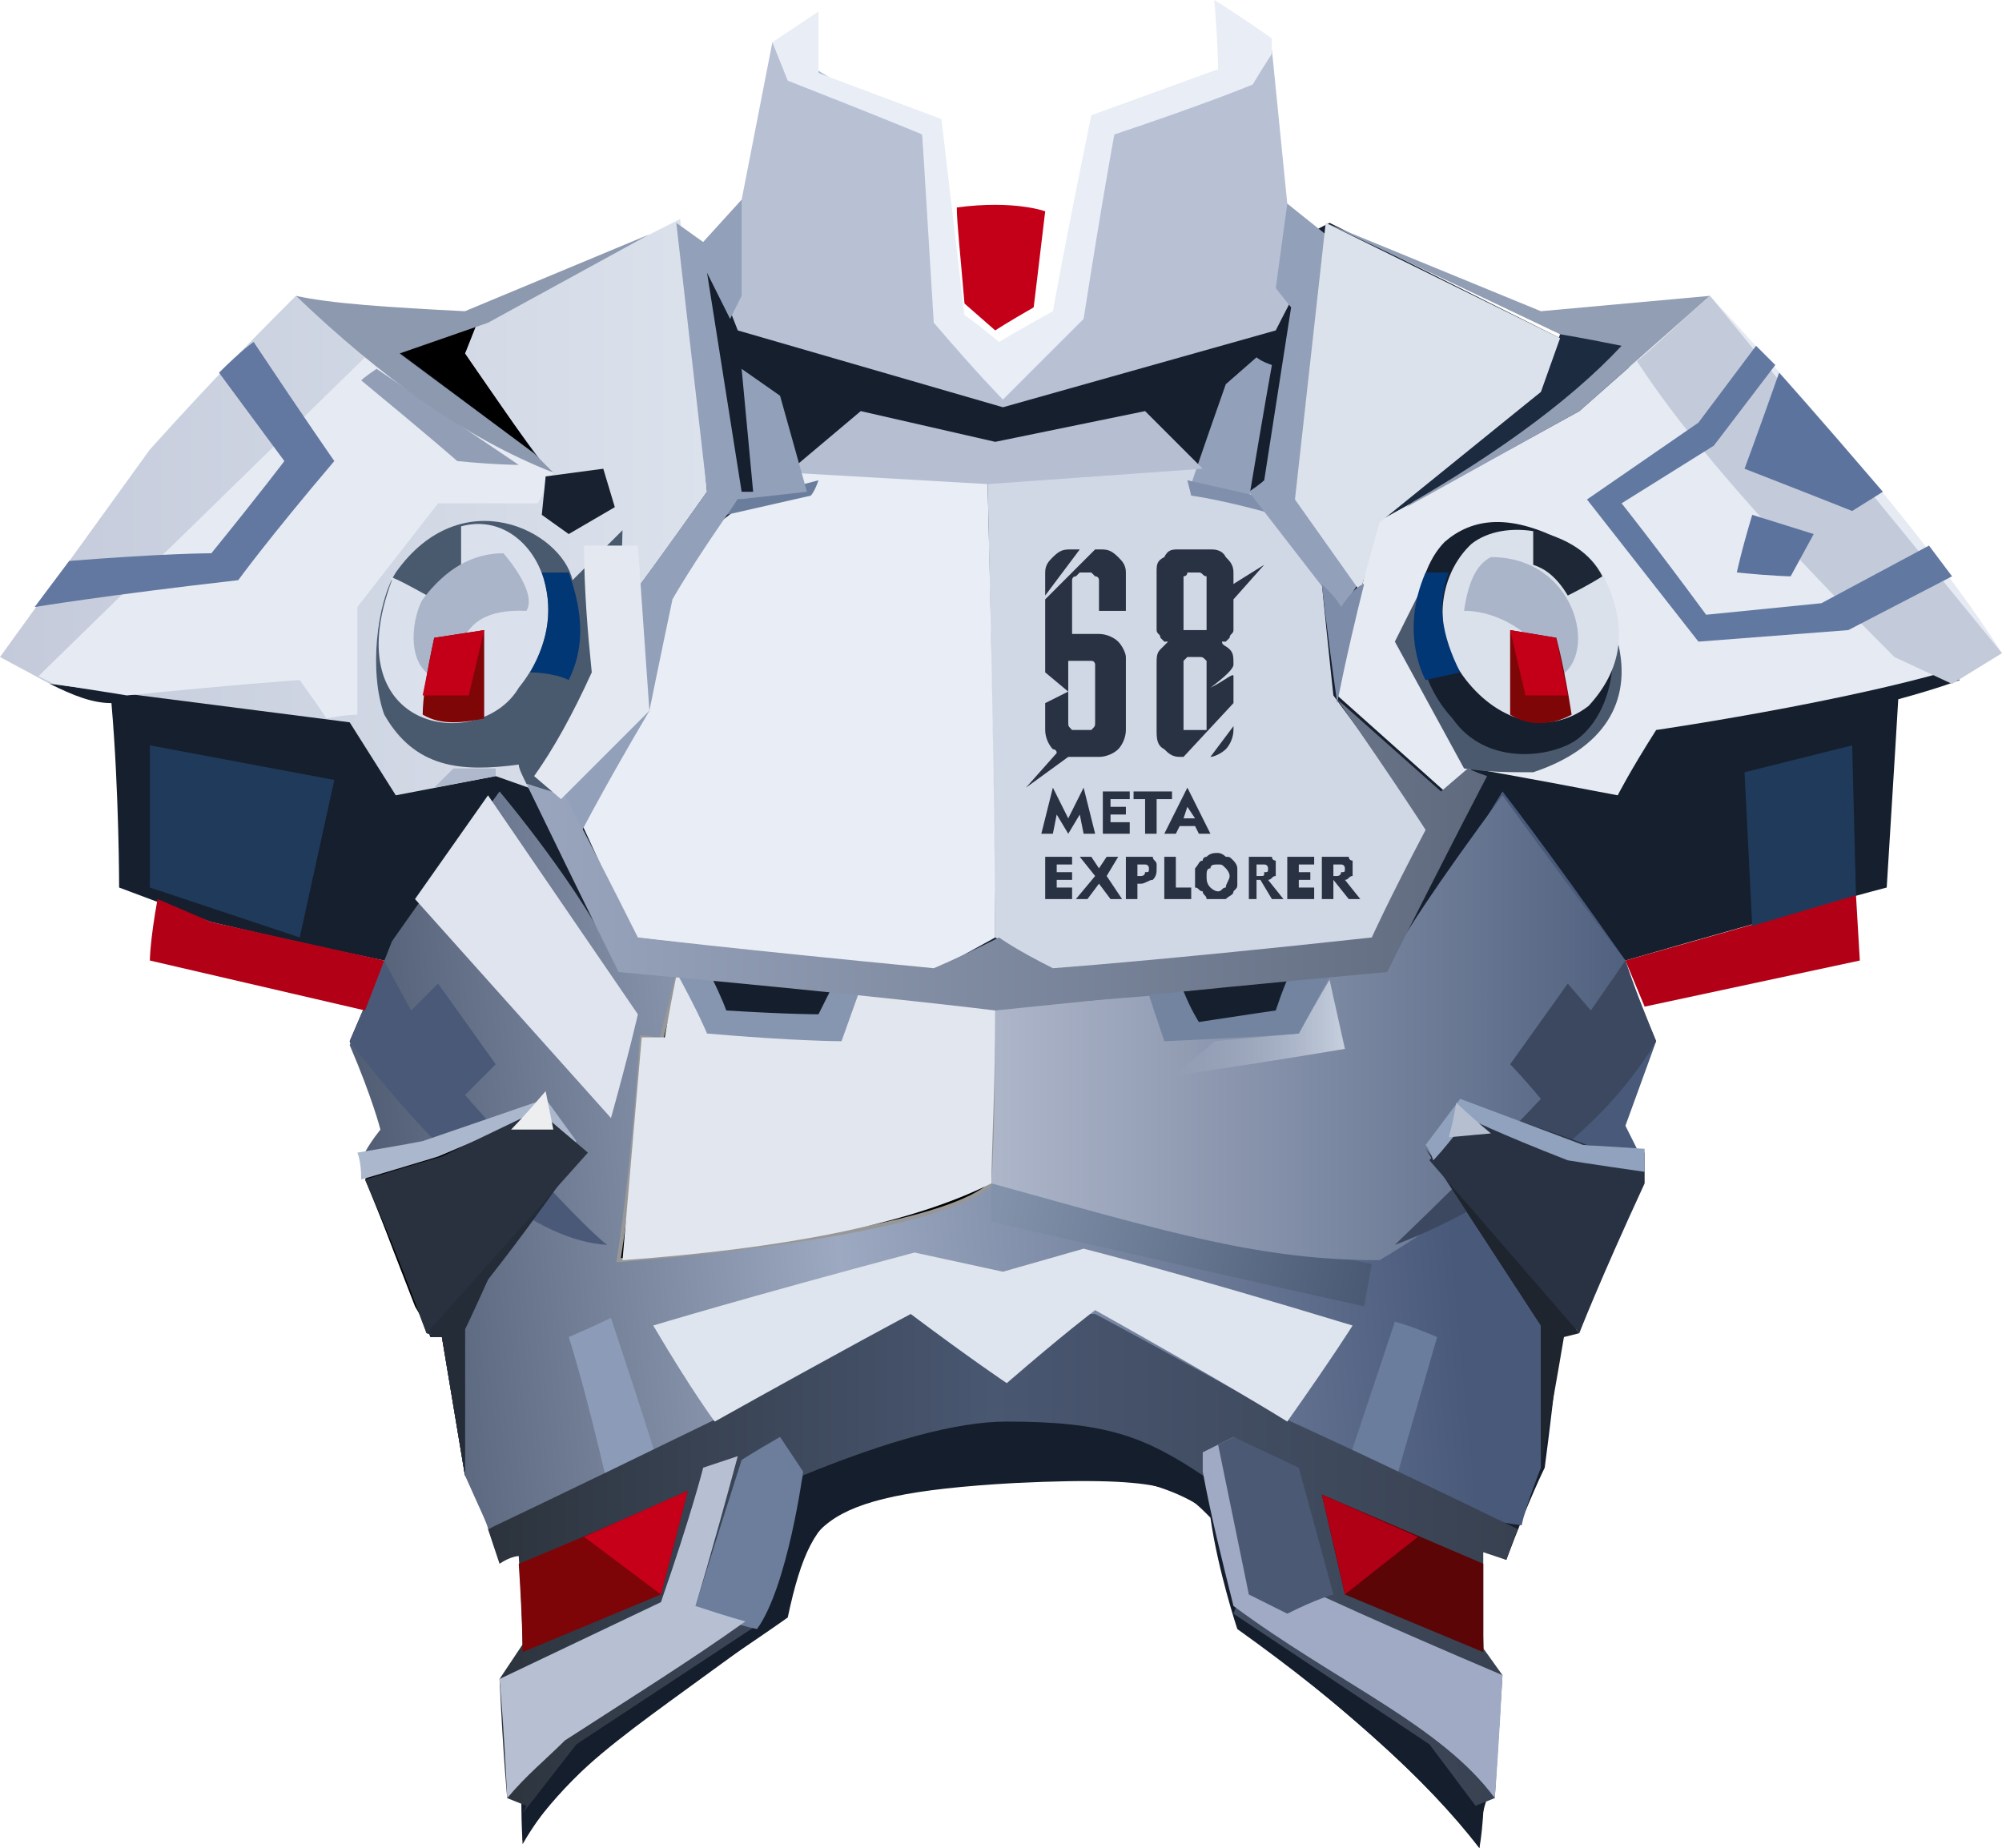 <?xml version="1.0" encoding="UTF-8" standalone="no"?>
<svg
   width="521"
   height="481"
   viewBox="0 0 521 481"
   version="1.1"
   id="svg131"
   sodipodi:docname="cb-layer-0492.svg"
   xmlns:inkscape="http://www.inkscape.org/namespaces/inkscape"
   xmlns:sodipodi="http://sodipodi.sourceforge.net/DTD/sodipodi-0.dtd"
   xmlns="http://www.w3.org/2000/svg"
   xmlns:svg="http://www.w3.org/2000/svg">
  <sodipodi:namedview
     id="namedview133"
     pagecolor="#ffffff"
     bordercolor="#666666"
     borderopacity="1.0"
     inkscape:pageshadow="2"
     inkscape:pageopacity="0.0"
     inkscape:pagecheckerboard="0" />
  <defs
     id="defs41">
    <linearGradient
       x1="283.003"
       y1="406.989"
       x2="42.834"
       y2="419.764"
       id="id-51777"
       gradientTransform="scale(1.331,0.751)"
       gradientUnits="userSpaceOnUse">
      <stop
         stop-color="#49597A"
         offset="0%"
         id="stop2" />
      <stop
         stop-color="#9DA9C1"
         offset="50%"
         id="stop4" />
      <stop
         stop-color="#38455B"
         offset="100%"
         id="stop6" />
    </linearGradient>
    <linearGradient
       x1="276.163"
       y1="581.423"
       x2="88.792"
       y2="581.423"
       id="id-51778"
       gradientTransform="scale(1.43,0.699)"
       gradientUnits="userSpaceOnUse">
      <stop
         stop-color="#384150"
         offset="0%"
         id="stop9" />
      <stop
         stop-color="#495771"
         offset="51%"
         id="stop11" />
      <stop
         stop-color="#2C333C"
         offset="100%"
         id="stop13" />
    </linearGradient>
    <linearGradient
       x1="146.682"
       y1="568.197"
       x2="202.967"
       y2="572.137"
       id="id-51779"
       gradientTransform="scale(1.759,0.569)"
       gradientUnits="userSpaceOnUse">
      <stop
         stop-color="#8292AB"
         offset="0%"
         id="stop16" />
      <stop
         stop-color="#4A5A74"
         offset="100%"
         id="stop18" />
    </linearGradient>
    <linearGradient
       x1="220.938"
       y1="312.373"
       x2="362.236"
       y2="312.373"
       id="id-51780"
       gradientTransform="scale(1.168,0.856)"
       gradientUnits="userSpaceOnUse">
      <stop
         stop-color="#AEB6CA"
         offset="0%"
         id="stop21" />
      <stop
         stop-color="#50617F"
         offset="100%"
         id="stop23" />
    </linearGradient>
    <linearGradient
       x1="260.875"
       y1="358.889"
       x2="227.334"
       y2="358.889"
       id="id-51781"
       gradientTransform="scale(1.342,0.745)"
       gradientUnits="userSpaceOnUse">
      <stop
         stop-color="#C7D0DF"
         offset="0%"
         id="stop26" />
      <stop
         stop-color="#A9B4C7"
         offset="100%"
         stop-opacity="0"
         id="stop28" />
    </linearGradient>
    <linearGradient
       x1="166.685"
       y1="146.264"
       x2="0"
       y2="146.264"
       id="id-51782"
       gradientTransform="scale(1.104,0.906)"
       gradientUnits="userSpaceOnUse">
      <stop
         stop-color="#DBE2EC"
         offset="0%"
         id="stop31" />
      <stop
         stop-color="#C4CADA"
         offset="100%"
         id="stop33" />
    </linearGradient>
    <linearGradient
       x1="220.284"
       y1="390.893"
       x2="77.982"
       y2="390.893"
       id="id-51783"
       gradientTransform="scale(1.757,0.569)"
       gradientUnits="userSpaceOnUse">
      <stop
         stop-color="#5F6A7E"
         offset="0%"
         id="stop36" />
      <stop
         stop-color="#9AA6BE"
         offset="100%"
         id="stop38" />
    </linearGradient>
  </defs>
  <g
     id="id-51784">
    <path
       d="m 136,479 c 18,-26 45,-41 69,-58 7,-33 15,-31 55,-36 39,-6 55,9 55,9 5,19 7,29 7,29 31,24 52,43 63,58 2,-11 2,-37 0,-78 5,2 7,3 7,3 6,-16 10,-24 10,-24 3,-23 4,-35 4,-35 3,0 4,0 4,0 9,-65 13,-97 13,-97 45,-13 68,-19 68,-19 2,-32 3,-49 3,-49 11,-3 16,-5 16,-5 -61,-58 -91,-86 -91,-86 -8,-4 -13,-6 -13,-6 0,2 0,3 0,3 -40,-20 -60,-30 -60,-30 -56,29 -84,43 -84,43 -53,-25 -79,-38 -79,-38 -39,13 -58,19 -58,19 -15,6 -22,9 -22,9 -60,58 -90,87 -90,87 6,3 11,5 16,5 2,23 2,48 2,48 16,6 24,9 24,9 30,7 45,10 45,10 l -9,21 9,23 c -3,9 -5,13 -5,13 11,27 17,41 17,41 2,0 3,0 3,0 4,24 6,36 6,36 l 15,22 c 1,26 1,51 0,73 z"
       fill="#161f2e"
       id="id-51785" />
    <path
       d="m 136,480 c 12,-21 31,-31 68,-59 6,-23 6,-32 60,-35 41,-2 44,2 51,9 2,14 7,29 7,29 28,20 49,39 63,57 0,-3 0,-7 2,-13 l -23,-95 c -79,-22 -152,-20 -220,6 -8,76 -9,82 -8,101 z"
       fill="#151e2d"
       id="id-51786" />
    <path
       d="m 130,206 c -19,26 -28,39 -28,39 -7,18 -11,27 -11,27 6,14 8,22 8,22 -4,5 -5,8 -5,8 l 17,45 c 3,1 4,1 4,1 l 6,36 c 4,9 6,13 6,14 171,-67 175,-14 269,-1 1,-5 5,-15 5,-15 0,-24 0,-37 0,-37 l -30,-46 c 37,0 55,0 55,0 -2,-4 -3,-6 -3,-6 l 8,-22 c -6,-14 -8,-21 -8,-21 -21,-30 -32,-44 -32,-44 -19,31 -28,46 -28,46 -80,9 -148,9 -202,0 -9,-20 -31,-46 -31,-46 z"
       fill="url(#id-51777)"
       id="id-51787"
       style="fill:url(#id-51777)" />
    <path
       d="m 363,344 c -8,24 -12,36 -12,36 8,4 12,6 12,6 l 11,-38 c -7,-3 -11,-4 -11,-4 z"
       fill="#6a7d9d"
       id="id-51788" />
    <path
       d="m 148,348 c 7,-3 11,-5 11,-5 8,24 12,37 12,37 l -13,6 c -6,-26 -10,-38 -10,-38 z"
       fill="#8c9bb8"
       id="id-51789" />
    <path
       d="m 521,170 c -28,11 -90,20 -90,20 -7,11 -10,17 -10,17 -26,-5 -38,-7 -38,-7 -5,4 -7,6 -7,6 -19,-17 -28,-25 -28,-25 7,-30 10,-45 10,-45 35,-19 53,-29 53,-29 l 34,-30 c 37,40 62,71 76,93 z"
       fill="#e6eaf3"
       id="id-51790" />
    <polygon
       points="345,58 406,87 401,102 366,132 411,107 445,77 401,81 "
       fill="#929eb4"
       id="id-51791" />
    <path
       d="m 426,94 c 13,20 35,45 67,77 l 15,7 13,-8 -76,-93 c -7,6 -13,12 -19,17 z"
       fill="#c3cada"
       id="id-51792" />
    <path
       d="m 136,472 14,-18 47,-31 12,-39 c 22,-9 40,-14 53,-14 26,0 36,4 51,14 11,9 14,21 8,36 l 51,34 12,16 5,-2 2,-32 -5,-7 v -25 l 6,2 c 2,-6 3,-8 3,-8 -39,-19 -59,-28 -59,-28 -34,-19 -51,-28 -51,-28 -32,0 -48,-1 -48,-1 -34,20 -52,29 -52,29 -39,19 -58,28 -58,28 2,6 3,9 3,9 3,-2 5,-2 5,-2 1,16 1,23 1,23 -4,6 -6,9 -6,9 1,21 2,31 2,31 l 5,2 z"
       fill="url(#id-51778)"
       id="id-51793"
       style="fill:url(#id-51778)" />
    <path
       d="m 457,90 -15,20 -29,20 29,37 39,-3 27,-14 -6,-8 -28,15 c -20,2 -30,3 -30,3 -14,-19 -22,-29 -22,-29 16,-10 24,-15 24,-15 l 16,-21 z"
       fill="#6178a1"
       id="id-51794" />
    <path
       d="m 463,97 c -6,17 -9,25 -9,25 18,7 28,11 28,11 l 8,-5 C 472,107 463,97 463,97 Z"
       fill="#5c739d"
       id="id-51795" />
    <path
       d="m 421,167 c 4,16 -4,28 -22,34 -6,0 -12,0 -18,-1 l -18,-33 9,-18 z"
       fill="#4a596e"
       id="id-51796" />
    <path
       d="m 376,141 c -9,9 -11,32 2,46 9,13 27,10 33,5 11,-9 13,-32 -2,-50 -16,-9 -26,-7 -33,-1 z"
       fill="#161f2e"
       id="id-51797" />
    <path
       d="m 397,188 c 12,-2 21,-9 24,-25 1,-14 -11,-27 -22,-27 -12,1 -23,12 -23,27 0,14 8,25 21,25 z"
       transform="rotate(-38,399,162)"
       fill="#dae1eb"
       id="id-51798" />
    <path
       d="m 158,324 c -8,-6 -37,-39 -37,-39 5,-5 8,-8 8,-8 -10,-14 -15,-21 -15,-21 -5,5 -7,7 -7,7 -5,-9 -7,-13 -7,-13 l -9,21 c 26,34 49,52 67,53 z"
       fill="#4a5978"
       id="id-51799" />
    <path
       d="m 456,134 c -3,10 -4,15 -4,15 10,1 14,1 14,1 l 6,-11 z"
       fill="#5c739d"
       id="id-51800" />
    <path
       d="m 381,159 c 1,-7 3,-12 7,-14 22,0 28,25 18,31 -10,-18 -25,-17 -25,-17 z"
       fill="#aab5c9"
       id="id-51801" />
    <path
       d="m 417,150 c -3,-6 -9,-10 -18,-12 0,3 0,5 0,9 3,1 6,3 9,8 6,-3 9,-5 9,-5 z"
       fill="#1e2736"
       id="id-51802" />
    <path
       d="m 393,186 c 8,5 16,0 16,0 -2,-13 -4,-20 -4,-20 l -12,-2 c 0,10 0,18 0,22 z"
       fill="#7f0607"
       id="id-51803" />
    <path
       d="m 408,181 h -11 l -4,-17 12,2 c 2,10 3,15 3,15 z"
       fill="#c30018"
       id="id-51804" />
    <path
       d="m 377,149 c -3,0 -6,0 -6,0 -7,16 0,28 0,28 l 9,-2 c -5,-10 -6,-18 -3,-26 z"
       fill="#013775"
       id="id-51805" />
    <path
       d="m 148,299 c -24,31 -36,47 -36,47 -3,-4 -4,-6 -4,-6 -9,-23 -13,-34 -13,-34 13,-3 19,-5 19,-5 l 26,-11 c 5,6 8,9 8,9 z"
       id="id-51806" />
    <path
       d="m 152,299 c -16,23 -25,34 -25,34 -4,9 -6,13 -6,13 0,25 0,38 0,38 -4,-24 -6,-36 -6,-36 l -4,-1 c 27,-32 41,-48 41,-48 z"
       fill="#242c39"
       id="id-51807" />
    <path
       d="m 150,297 -2,2 -8,-9 -26,11 c -13,4 -20,6 -20,6 0,-5 -1,-7 -1,-7 12,-2 17,-3 17,-3 l 32,-11 z"
       fill="#abb7cd"
       id="id-51808" />
    <path
       d="m 170,345 c 10,17 16,25 16,25 34,-19 51,-28 51,-28 16,12 25,18 25,18 15,-13 23,-19 23,-19 34,19 50,29 50,29 12,-17 17,-25 17,-25 -46,-14 -70,-20 -70,-20 -14,4 -21,6 -21,6 l -23,-5 c -45,12 -68,19 -68,19 z"
       fill="#dee5ef"
       id="id-51809" />
    <path
       d="m 193,380 c -8,25 -12,38 -12,38 6,3 11,5 16,6 8,-11 12,-41 12,-41 l -6,-9 c -7,4 -10,6 -10,6 z"
       fill="#6d7e9c"
       id="id-51810" />
    <path
       d="m 259,262 c 0,15 0,30 -1,46 -10,10 -58,17 -97,20 4,-26 6,-58 6,-58 3,0 5,1 5,1 l 4,-16 c 56,4 83,7 83,7 z"
       stroke="#979797"
       id="id-51811" />
    <path
       d="m 258,308 c 0,7 0,10 0,10 65,15 97,22 97,22 l 2,-11 c -66,-14 -99,-21 -99,-21 z"
       fill="url(#id-51779)"
       id="id-51812"
       style="fill:url(#id-51779)" />
    <path
       d="m 258,308 c 1,-12 1,-46 1,-46 35,-2 69,-5 102,-10 3,-7 13,-22 30,-45 21,29 32,43 32,43 -8,32 -30,58 -64,78 -31,0 -54,-7 -101,-20 z"
       fill="url(#id-51780)"
       id="id-51813"
       style="fill:url(#id-51780)" />
    <path
       d="m 258,308 c 0,-8 1,-24 1,-47 l -83,-7 c -2,10 -3,16 -3,16 -4,0 -6,0 -6,0 l -5,58 c 41,-3 74,-9 96,-20 z"
       fill="#e2e6ef"
       id="id-51814" />
    <path
       d="m 423,250 c 3,9 6,16 8,21 -22,37 -68,53 -68,53 26,-25 38,-38 38,-38 -5,-6 -8,-9 -8,-9 10,-14 15,-21 15,-21 l 6,7 z"
       fill="#3c4860"
       id="id-51815" />
    <path
       d="m 346,255 4,18 c -30,5 -45,7 -45,7 8,-6 11,-9 11,-9 l 22,-2 c 5,-9 8,-14 8,-14 z"
       fill="url(#id-51781)"
       id="id-51816"
       style="fill:url(#id-51781)" />
    <path
       d="m 401,382 c 4,-22 6,-34 6,-34 l 4,-1 -40,-48 30,46 c 0,25 0,37 0,37 z"
       fill="#1f252f"
       id="id-51817" />
    <path
       d="m 411,347 c -26,-30 -39,-45 -39,-45 7,-10 11,-14 11,-14 20,6 30,10 30,10 10,1 15,2 15,2 v 8 c -12,26 -17,39 -17,39 z"
       fill="#293243"
       id="id-51818" />
    <path
       d="m 176,253 c 6,11 8,16 8,16 23,2 35,2 35,2 l 5,-14 c -32,-3 -48,-4 -48,-4 z"
       fill="#8696b0"
       id="id-51819" />
    <path
       d="m 185,254 c 3,6 4,9 4,9 16,1 24,1 24,1 l 4,-8 c -21,-1 -32,-2 -32,-2 z"
       fill="#151e2c"
       id="id-51820" />
    <path
       d="m 159,291 c 5,-18 7,-27 7,-27 -26,-38 -39,-57 -39,-57 l -19,27 c 34,38 51,57 51,57 z"
       fill="#e0e4ef"
       id="id-51821" />
    <path
       d="m 428,299 c 0,4 0,6 0,6 -14,-2 -20,-3 -20,-3 -18,-7 -26,-11 -26,-11 -6,8 -9,11 -9,11 -1,-3 -2,-4 -2,-4 6,-8 9,-12 9,-12 l 32,12 z"
       fill="#91a2be"
       id="id-51822" />
    <path
       d="m 379,287 c -1,6 -2,9 -2,9 l 11,-1 c -6,-5 -9,-8 -9,-8 z"
       fill="#b6bfcf"
       id="id-51823" />
    <path
       d="m 298,256 5,15 c 23,-1 35,-2 35,-2 l 8,-15 c -32,1 -48,2 -48,2 z"
       fill="#7384a0"
       id="id-51824" />
    <path
       d="m 312,266 c 13,-2 20,-3 20,-3 2,-6 3,-8 3,-8 l -27,3 c 2,5 4,8 4,8 z"
       fill="#161f2e"
       id="id-51825" />
    <path
       d="m 183,382 c 6,-2 9,-3 9,-3 -7,26 -11,39 -11,39 9,3 13,4 13,4 -14,10 -30,20 -47,31 -5,5 -10,9 -15,15 -1,-21 -2,-31 -2,-31 l 42,-20 c 8,-23 11,-35 11,-35 z"
       fill="#b7bfd3"
       id="id-51826" />
    <path
       d="m 391,436 c -33,-14 -50,-22 -50,-22 -8,-24 -13,-36 -13,-36 -4,-2 -7,-4 -7,-4 l -8,4 c 0,3 0,5 0,5 2,11 5,23 8,35 27,20 54,31 68,50 1,-12 2,-32 2,-32 z"
       fill="#a0aac5"
       id="id-51827" />
    <path
       d="m 335,420 c 8,-4 12,-5 12,-5 l -9,-33 -17,-8 -4,2 8,39 c 6,3 10,5 10,5 z"
       fill="#4c5974"
       id="id-51828" />
    <path
       d="m 135,407 c 1,15 1,23 1,23 24,-10 36,-15 36,-15 l 7,-27 c -29,13 -44,19 -44,19 z"
       fill="#7d0507"
       id="id-51829" />
    <polygon
       points="179,388 152,400 172,415 "
       fill="#c60019"
       id="id-51830" />
    <path
       d="m 386,407 c 0,15 0,23 0,23 l -36,-15 -6,-26 c 28,12 42,18 42,18 z"
       fill="#5b0506"
       id="id-51831" />
    <path
       d="m 350,415 19,-15 -25,-11 c 4,17 6,26 6,26 z"
       fill="#af0015"
       id="id-51832" />
    <path
       d="m 121,384 c 0,-25 0,-38 0,-38 l 6,-13 25,-34 -40,49 h 3 c 4,24 6,36 6,36 z"
       fill="#242c38"
       id="id-51833" />
    <path
       d="m 153,300 -42,47 c -10,-27 -16,-40 -16,-40 13,-4 20,-6 20,-6 l 25,-12 z"
       fill="#28313d"
       id="id-51834" />
    <polygon
       points="428,262 423,250 483,233 484,250 "
       fill="#b20116"
       id="id-51835" />
    <polygon
       points="483,233 456,241 454,201 482,194 "
       fill="#203a5b"
       id="id-51836" />
    <path
       d="m 133,294 c 7,0 11,0 11,0 l -2,-10 c -6,7 -9,10 -9,10 z"
       fill="#eceeef"
       id="id-51837" />
    <polygon
       points="78,244 39,231 39,194 87,203 "
       fill="#203a5b"
       id="id-51838" />
    <path
       d="m 39,250 56,13 5,-13 -45,-10 -14,-6 c -2,11 -2,16 -2,16 z"
       fill="#b20116"
       id="id-51839" />
    <path
       d="M 129,202 103,207 91,188 13,178 0,171 39,117 C 57,97 70,84 77,77 c 40,36 66,46 66,46 -15,-20 -22,-31 -22,-31 2,-5 3,-8 3,-8 35,-18 53,-27 53,-27 5,48 7,71 7,71 -12,17 -18,25 -18,25 2,21 3,32 3,32 l -23,23 z"
       fill="url(#id-51782)"
       id="id-51840"
       style="fill:url(#id-51782)" />
    <path
       d="m 95,93 -85,83 4,2 c 13,2 19,3 19,3 30,-3 45,-4 45,-4 5,7 7,10 7,10 5,-1 8,-1 8,-1 0,-19 0,-28 0,-28 14,-18 21,-27 21,-27 17,0 26,0 26,0 l 4,-8 C 112,103 95,93 95,93 Z"
       fill="#e6eaf3"
       id="id-51841" />
    <path
       d="m 94,99 c 17,14 25,21 25,21 10,1 16,1 16,1 L 98,96 c -3,2 -4,3 -4,3 z"
       fill="#929eb6"
       id="id-51842" />
    <path
       d="m 66,89 c 14,21 21,31 21,31 -17,20 -25,31 -25,31 -35,4 -53,7 -53,7 6,-8 9,-12 9,-12 25,-2 37,-2 37,-2 13,-16 19,-24 19,-24 L 57,97 c 6,-6 9,-8 9,-8 z"
       fill="#6278a1"
       id="id-51843" />
    <path
       d="m 137,204 c -1,-2 -2,-4 -2,-5 -15,2 -27,1 -35,-13 -4,-11 -2,-29 3,-37 17,-24 43,-11 46,2 5,-5 9,-9 13,-13 l -1,39 -15,30 z"
       fill="#4a5a6e"
       id="id-51844" />
    <path
       d="m 120,137 c 18,-5 32,21 15,42 -10,17 -48,12 -33,-28 -2,-2 2,0 11,5 l 7,-5 c 0,-9 0,-14 0,-14 z"
       fill="#dae1ec"
       id="id-51845" />
    <path
       d="m 148,177 c -4,-2 -10,-2 -10,-2 5,-9 6,-17 3,-26 2,0 5,0 7,0 4,11 4,20 0,28 z"
       fill="#013775"
       id="id-51846" />
    <path
       d="m 137,159 c 3,-5 -6,-15 -6,-15 -8,0 -15,4 -21,12 -3,5 -5,20 6,21 5,-3 0,-19 21,-18 z"
       fill="#aab5c9"
       id="id-51847" />
    <path
       d="m 259,244 c -1,-79 -2,-119 -2,-119 42,-2 63,-4 63,-4 16,21 24,31 24,31 2,20 3,29 3,29 17,23 25,34 25,34 -10,20 -15,30 -15,30 l -82,8 c -11,-6 -16,-9 -16,-9 z"
       fill="#d0d7e5"
       id="id-51848" />
    <path
       d="m 259,244 c -11,6 -16,9 -16,9 l -78,-9 -17,-37 c 14,-15 21,-22 21,-22 -1,-22 -2,-33 -2,-33 l 38,-30 52,3 c 2,80 2,119 2,119 z"
       fill="#e9edf6"
       id="id-51849" />
    <path
       d="m 110,186 c 5,3 11,2 16,1 0,-7 0,-23 0,-23 l -13,2 c -2,9 -3,16 -3,20 z"
       fill="#7f0607"
       id="id-51850" />
    <path
       d="m 110,181 h 12 l 4,-17 -13,2 c -2,10 -3,15 -3,15 z"
       fill="#c30018"
       id="id-51851" />
    <polygon
       points="157,122 142,124 141,134 148,139 160,132 "
       fill="#182130"
       id="id-51852" />
    <polygon
       points="118,200 113,205 129,202 129,200 "
       fill="#afb9cd"
       id="id-51853" />
    <path
       d="m 213,125 c -1,3 -2,4 -2,4 l -22,5 3,-4 c 14,-3 21,-5 21,-5 z"
       fill="#6a7d9d"
       id="id-51854" />
    <path
       d="m 310,126 c 10,2 15,4 15,4 4,-24 6,-35 6,-35 -3,-1 -4,-2 -4,-2 l -8,7 c -6,17 -9,26 -9,26 z"
       fill="#92a0ba"
       id="id-51855" />
    <path
       d="m 332,134 c -14,-4 -22,-5 -22,-5 l -1,-4 22,5 c 1,3 1,4 1,4 z"
       fill="#7f8fac"
       id="id-51856" />
    <polygon
       points="259,115 298,107 313,122 257,126 205,123 224,107 "
       fill="#b6bed2"
       id="id-51857" />
    <path
       d="m 201,11 39,24 4,48 17,19 19,-19 8,-48 43,-22 4,40 c 4,5 7,8 10,8 -4,8 -9,17 -13,25 l -71,20 -69,-20 -9,-23 10,-11 z"
       fill="#b8c0d4"
       id="id-51858" />
    <path
       d="m 213,3 -12,8 4,10 c 23,9 35,14 35,14 2,33 3,49 3,49 12,14 18,20 18,20 14,-14 21,-21 21,-21 5,-32 8,-48 8,-48 24,-8 36,-13 36,-13 3,-5 5,-8 5,-8 0,-3 0,-4 0,-4 C 321,3 316,0 316,0 c 1,12 1,18 1,18 -22,8 -33,12 -33,12 -7,34 -10,51 -10,51 -9,5 -14,8 -14,8 -6,-5 -9,-7 -9,-7 -4,-34 -6,-51 -6,-51 L 213,19 Z"
       fill="#e9edf6"
       id="id-51859" />
    <path
       d="m 249,54 c 15,-2 23,1 23,1 -2,17 -3,25 -3,25 -7,4 -10,6 -10,6 l -8,-7 c -1,-12 -2,-21 -2,-25 z"
       fill="#c30018"
       id="id-51860" />
    <path
       d="m 335,53 10,8 -7,68 16,22 -5,8 -24,-31 c 3,-2 4,-3 4,-3 l 7,-45 -4,-5 z"
       fill="#92a0ba"
       id="id-51861" />
    <polygon
       points="139,118 121,92 125,82 103,91 "
       id="id-51862" />
    <path
       d="m 422,90 c -5,-1 -10,-2 -16,-3 l -5,15 -41,33 c 27,-15 48,-30 62,-45 z"
       fill="#1c2b3f"
       id="id-51863" />
    <path
       d="m 176,58 7,5 10,-11 v 25 l -3,6 -6,-12 9,57 h 3 l -3,-32 10,7 7,25 -18,2 c -12,17 -17,26 -17,26 -4,19 -6,29 -6,29 -13,22 -19,34 -19,34 -3,-7 -5,-10 -5,-10 l 23,-25 -2,-31 18,-25 z"
       fill="#92a0ba"
       id="id-51864" />
    <path
       d="m 77,77 c 9,2 24,3 44,4 l 48,-20 -42,23 -23,8 35,26 5,5 C 121,114 99,98 77,77 Z"
       fill="#8d99af"
       id="id-51865" />
    <polygon
       points="401,102 359,136 354,154 337,130 345,58 406,88 "
       fill="#dbe2ec"
       id="id-51866" />
    <path
       d="m 355,152 c -5,20 -7,31 -7,31 -3,-21 -4,-31 -4,-31 2,2 4,4 5,6 4,-6 6,-6 6,-6 z"
       fill="#7d8ca9"
       id="id-51867" />
    <path
       d="m 348,182 c 16,23 23,34 23,34 -10,19 -14,28 -14,28 -55,6 -83,8 -83,8 -10,-5 -14,-8 -14,-8 -12,6 -17,8 -17,8 -52,-5 -77,-8 -77,-8 -12,-24 -19,-37 -19,-37 -7,-2 -10,-3 -10,-3 16,33 24,49 24,49 66,6 98,10 98,10 68,-7 102,-10 102,-10 17,-34 26,-51 26,-51 -3,-1 -5,-2 -5,-2 l -7,6 c -18,-16 -27,-24 -27,-24 z"
       fill="url(#id-51783)"
       id="id-51868"
       style="fill:url(#id-51783)" />
    <path
       d="m 166,142 3,43 -23,23 -7,-6 c 5,-7 10,-16 15,-27 -1,-10 -2,-21 -2,-33 z"
       fill="#e4e8f1"
       id="id-51869" />
    <path
       d="m 278,217 3,-5 1,5 h 3 l -3,-12 v 0 l -4,8 -4,-8 v 0 l -3,12 h 3 l 1,-5 z m 16,0 v -3 h -5 v -2 h 4 v -2 h -4 v -2 h 5 v -2 h -7 v 11 z m 7,0 v -9 h 4 v -2 h -10 v 2 h 3 v 9 z m 5,0 1,-2 h 4 l 1,2 h 3 l -6,-12 v 0 l -6,12 z m 5,-4 h -3 l 1,-3 z m -32,21 v -3 h -4 v -2 h 4 v -2 h -4 v -2 h 4 v -2 h -7 v 11 z m 4,0 3,-4 3,4 h 3 l -4,-6 3,-5 h -3 l -2,3 -2,-3 h -3 l 4,5 -5,6 z m 13,0 v -4 c 0,0 0,0 0,0 0,0 0,0 0,0 h 1 c 1,0 2,-1 3,-1 1,-1 1,-2 1,-3 0,-1 0,-1 0,-1 0,-1 -1,-1 -1,-2 -1,0 -1,0 -2,0 0,0 -1,0 -2,0 v 0 h -3 v 11 z m 1,-6 h -1 v -3 h 1 c 0,0 1,0 1,0 1,0 1,1 1,1 0,1 0,1 -1,1 0,1 -1,1 -1,1 z m 13,6 v -3 h -4 v -8 h -3 v 11 z m 7,0 c 1,0 1,0 2,0 1,-1 2,-1 2,-2 1,-1 1,-1 1,-2 0,0 0,-1 0,-2 0,-1 0,-1 0,-2 0,-1 -1,-2 -1,-2 -1,-1 -1,-1 -2,-1 -1,-1 -2,-1 -2,-1 -1,0 -2,0 -3,1 0,0 -1,0 -1,1 -1,0 -1,1 -2,2 0,1 0,1 0,2 0,1 0,2 0,3 1,0 1,1 2,1 0,1 1,1 1,2 1,0 2,0 3,0 z m 0,-2 c -1,0 -2,-1 -2,-1 -1,-1 -1,-2 -1,-3 0,-1 0,-2 1,-2 0,-1 1,-1 2,-1 1,0 1,0 2,1 0,0 1,1 1,2 0,1 -1,2 -1,3 -1,0 -1,1 -2,1 z m 10,2 v -5 h 1 l 3,5 h 3 l -4,-5 c 1,0 1,-1 2,-1 0,-1 0,-1 0,-2 0,-1 0,-1 0,-2 0,0 -1,0 -1,-1 0,0 -1,0 -1,0 -1,0 -2,0 -2,0 v 0 h -3 v 11 z m 1,-6 h -1 v -3 h 1 c 0,0 1,0 1,0 1,0 1,1 1,1 0,1 0,1 -1,1 0,1 0,1 -1,1 z m 14,6 v -3 h -4 v -2 h 3 v -2 h -3 v -2 h 4 v -2 h -7 v 11 z m 5,0 v -5 0 l 4,5 h 3 l -4,-5 c 1,0 1,-1 2,-1 0,-1 0,-1 0,-2 0,-1 0,-1 0,-2 0,0 -1,0 -1,-1 0,0 -1,0 -1,0 -1,0 -2,0 -3,0 v 0 h -3 v 11 z m 1,-6 h -1 v -3 h 1 c 0,0 1,0 1,0 1,0 1,1 1,1 0,1 0,1 -1,1 0,1 -1,1 -1,1 z"
       fill="#293243"
       id="id-51870"
       fill-rule="nonzero" />
    <path
       d="m 281,143 c 0,0 -1,0 -2,0 -2,0 -3,0 -5,2 -1,1 -2,2 -2,4 0,3 0,5 0,6 m 0,1 c 0,3 0,10 0,19 l 6,5 -6,3 v 7 c 0,2 1,4 2,5 0,0 1,0 1,1 l -8,9 11,-8 c 0,0 1,0 1,0 h 7 c 2,0 4,-1 5,-2 1,-1 2,-3 2,-5 v -19 c 0,-1 -1,-3 -2,-4 -1,-1 -3,-2 -5,-2 h -7 v -14 c 0,0 0,-1 1,-1 0,0 1,-1 1,-1 h 3 c 0,0 1,1 1,1 1,0 1,1 1,1 v 8 h 7 v -10 c 0,-2 -1,-3 -2,-4 -2,-2 -3,-2 -5,-2 0,0 -1,0 -1,0 m -5,47 c 0,0 -1,0 -1,0 -1,-1 -1,-1 -1,-2 v -16 h 5 c 0,0 1,0 1,0 1,0 1,1 1,1 v 15 c 0,1 0,1 -1,2 0,0 -1,0 -1,0 z m 35,7 c 1,0 3,-1 4,-2 1,-1 2,-3 2,-5 0,0 0,0 0,-1 m 0,-6 c 0,-1 0,-3 0,-4 0,-2 0,-2 0,-3 0,-1 -2,1 -6,3 4,-3 6,-5 6,-6 0,-2 0,-3 -1,-4 -1,-1 -2,-1 -2,-2 0,0 0,0 1,0 0,0 1,-1 1,-1 0,-1 1,-1 1,-2 0,0 0,-1 0,-2 v -6 l 8,-9 -8,5 v -3 c 0,-2 -1,-3 -2,-4 -1,-2 -3,-2 -4,-2 h -8 c -2,0 -3,0 -4,2 -2,1 -2,2 -2,4 v 13 c 0,1 0,2 0,2 0,1 1,1 1,2 0,0 1,1 1,1 0,0 1,0 1,0 -1,1 -1,1 -2,2 -1,1 -1,2 -1,4 v 17 c 0,2 0,4 2,5 1,1 2,2 4,2 1,0 1,0 1,0 z m -10,14 c 1,0 2,0 4,0 m -6,-33 c 0,0 0,0 -1,0 0,-1 0,-1 0,-2 v -11 c 0,0 0,-1 0,-1 1,0 1,-1 1,-1 h 3 c 1,0 1,1 2,1 0,0 0,1 0,1 v 11 c 0,1 0,1 0,2 -1,0 -1,0 -2,0 z m 5,16 c 0,2 0,4 0,8 0,1 0,1 0,2 -1,0 -1,0 -2,0 h -3 c 0,0 0,0 -1,0 0,-1 0,-1 0,-2 v -15 c 0,-1 0,-1 0,-1 1,-1 1,-1 1,-1 h 3 c 1,0 1,0 2,1 0,0 0,0 0,1 0,3 0,5 0,6"
       fill="#293243"
       id="id-51871"
       fill-rule="nonzero" />
  </g>
</svg>
